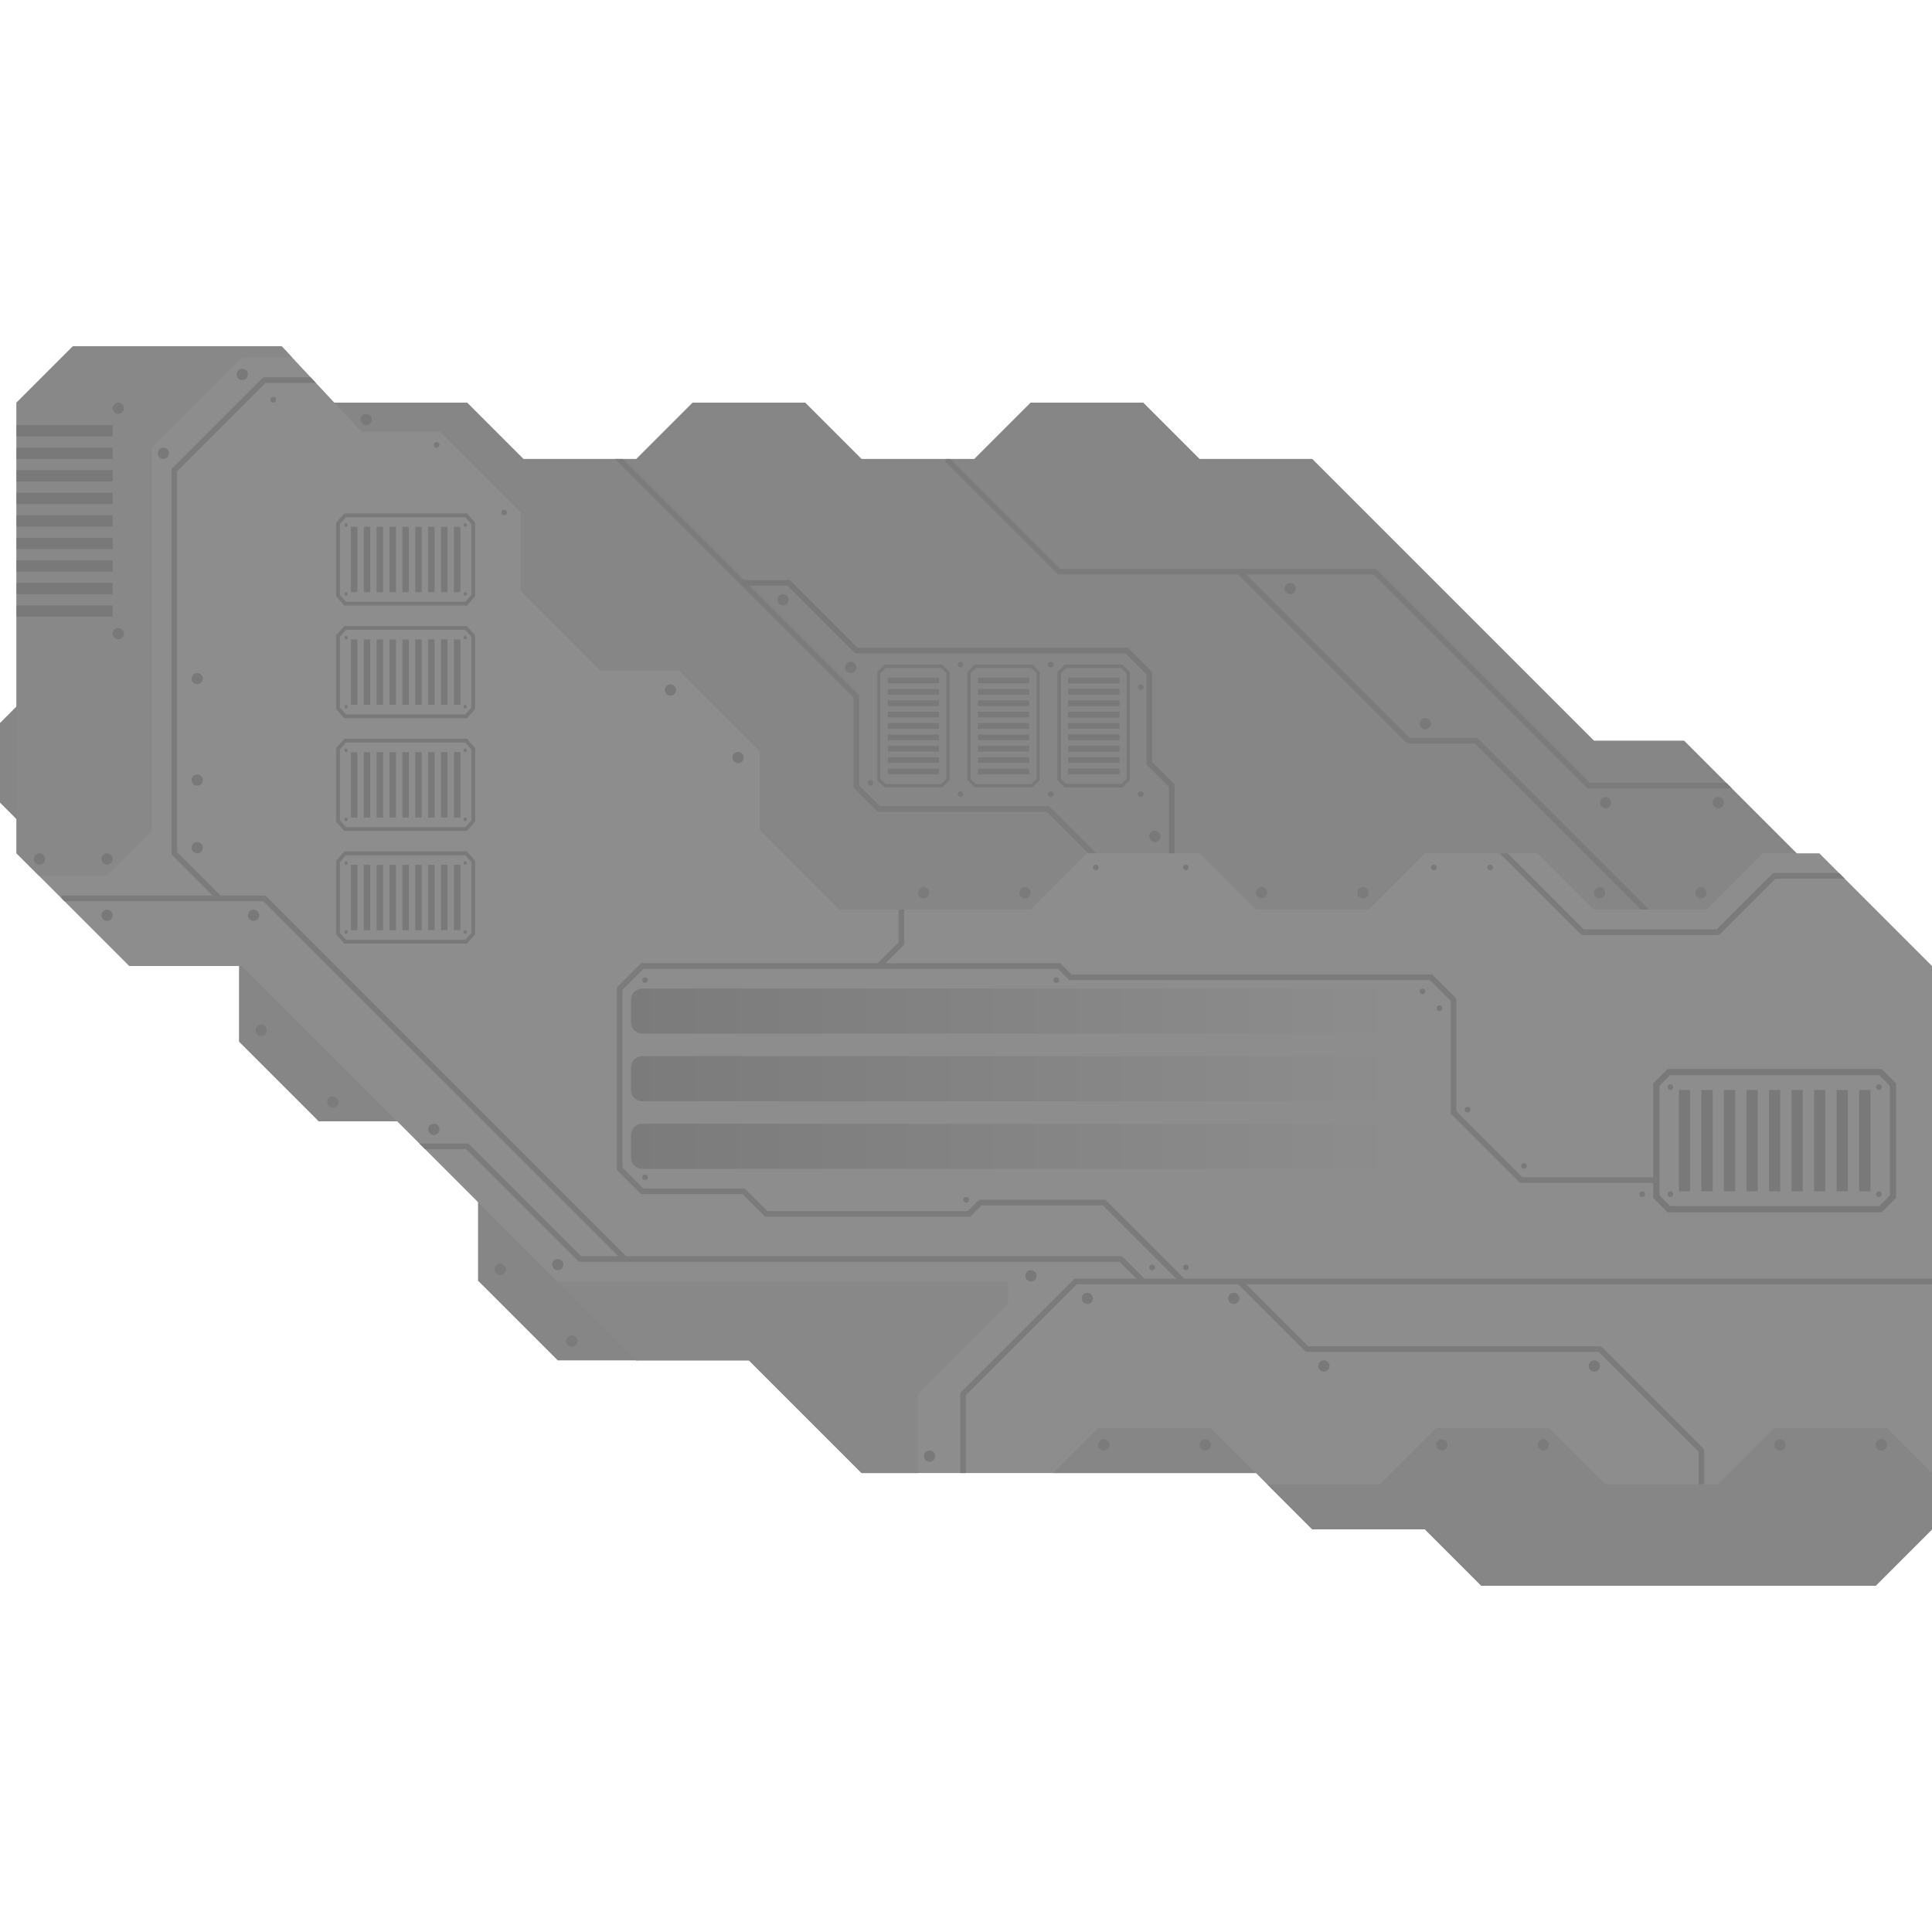 <?xml version="1.0" encoding="UTF-8" standalone="no"?><!DOCTYPE svg PUBLIC "-//W3C//DTD SVG 1.1//EN" "http://www.w3.org/Graphics/SVG/1.1/DTD/svg11.dtd"><svg width="100%" height="100%" viewBox="0 0 2000 2000" version="1.1" xmlns="http://www.w3.org/2000/svg" xmlns:xlink="http://www.w3.org/1999/xlink" xml:space="preserve" style="fill-rule:evenodd;clip-rule:evenodd;stroke-linejoin:round;stroke-miterlimit:1.5;"><path d="M659.821,1408.24l-82.477,0l-82.478,-82.478l0,-82.478l-82.478,-82.477l-82.477,0l-82.478,-82.478l0,-82.478l-82.478,-82.477l-82.477,0l-82.478,-82.478l0,-82.478l74.23,-74.23l659.821,659.822l-74.23,74.23Z" style="fill:#868686;"/><path d="M483.667,416.795l58.32,58.32l116.641,0l58.321,-58.32l116.641,0l58.32,58.32l116.641,0l58.321,-58.32l116.641,0l58.32,58.32l116.641,0l291.603,291.603l93.313,0l116.641,116.641l-11.664,116.641l-956.457,0l-583.205,-583.205l174.962,0Z" style="fill:#868686;"/><clipPath id="_clip1"><path d="M483.667,416.795l58.32,58.32l116.641,0l58.321,-58.32l116.641,0l58.32,58.32l116.641,0l58.321,-58.32l116.641,0l58.32,58.32l116.641,0l291.603,291.603l93.313,0l116.641,116.641l-11.664,116.641l-956.457,0l-583.205,-583.205l174.962,0Z"/></clipPath><g clip-path="url(#_clip1)"><path d="M571.541,405.918l314.931,314.931l0,93.313l23.328,23.328l174.962,0l104.976,104.977" style="fill:none;stroke:#7b7b7b;stroke-width:5.83px;"/><path d="M887.68,670.489l279.938,0l25.037,25.036l0,93.313l23.328,23.328l0,71.193l-0.222,1.116l-0.632,0.946l-0.946,0.632l-1.116,0.222l-1.116,-0.222l-0.946,-0.632l-0.632,-0.946l-0.222,-1.116l0,-68.777l-23.329,-23.328l0,-93.313l-21.62,-21.62l-279.938,0l-69.985,-69.984l-45.448,0l-1.116,-0.222l-0.946,-0.633l-0.632,-0.946l-0.222,-1.116l0.222,-1.115l0.632,-0.946l0.946,-0.633l1.116,-0.222l47.864,0l69.985,69.985Z" style="fill:#797979;"/><path d="M979.785,475.115l116.641,116.641l326.595,0l221.618,221.618l209.953,0" style="fill:none;stroke:#7b7b7b;stroke-width:5.83px;"/><path d="M1283.05,591.756l174.962,174.962l69.984,0l291.603,291.603" style="fill:none;stroke:#7b7b7b;stroke-width:5.83px;"/></g><path d="M1755.05,924.183c0,-3.218 2.613,-5.832 5.832,-5.832c3.219,0 5.832,2.614 5.832,5.832c0,3.219 -2.613,5.832 -5.832,5.832c-3.219,0 -5.832,-2.613 -5.832,-5.832Zm-104.977,0c0,-3.218 2.613,-5.832 5.832,-5.832c3.219,0 5.832,2.614 5.832,5.832c0,3.219 -2.613,5.832 -5.832,5.832c-3.219,0 -5.832,-2.613 -5.832,-5.832Zm-244.946,0c0,-3.218 2.613,-5.832 5.832,-5.832c3.219,0 5.832,2.614 5.832,5.832c0,3.219 -2.613,5.832 -5.832,5.832c-3.219,0 -5.832,-2.613 -5.832,-5.832Zm-104.977,0c0,-3.218 2.613,-5.832 5.832,-5.832c3.219,0 5.832,2.614 5.832,5.832c0,3.219 -2.613,5.832 -5.832,5.832c-3.219,0 -5.832,-2.613 -5.832,-5.832Zm-244.946,0c0,-3.218 2.613,-5.832 5.832,-5.832c3.219,0 5.832,2.614 5.832,5.832c0,3.219 -2.613,5.832 -5.832,5.832c-3.219,0 -5.832,-2.613 -5.832,-5.832Zm-104.977,0c0,-3.218 2.613,-5.832 5.832,-5.832c3.219,0 5.832,2.614 5.832,5.832c0,3.219 -2.613,5.832 -5.832,5.832c-3.219,0 -5.832,-2.613 -5.832,-5.832Z" style="fill:#7b7b7b;"/><path d="M587.905,1384.18c2.276,-2.276 5.972,-2.276 8.248,0c2.276,2.276 2.276,5.972 0,8.248c-2.276,2.276 -5.972,2.276 -8.248,0c-2.276,-2.276 -2.276,-5.972 0,-8.248Zm-74.229,-74.23c2.276,-2.276 5.971,-2.276 8.247,0c2.276,2.276 2.276,5.972 0,8.248c-2.276,2.276 -5.971,2.276 -8.247,0c-2.277,-2.276 -2.277,-5.972 0,-8.248Zm-173.204,-173.203c2.276,-2.276 5.972,-2.276 8.248,0c2.276,2.276 2.276,5.972 0,8.248c-2.276,2.276 -5.972,2.276 -8.248,0c-2.276,-2.276 -2.276,-5.972 0,-8.248Zm-74.229,-74.23c2.276,-2.276 5.971,-2.276 8.247,0c2.276,2.276 2.276,5.972 0,8.248c-2.276,2.276 -5.971,2.276 -8.247,0c-2.277,-2.276 -2.277,-5.972 0,-8.248Zm-173.204,-173.203c2.276,-2.276 5.972,-2.276 8.248,0c2.276,2.276 2.276,5.972 0,8.248c-2.276,2.276 -5.972,2.276 -8.248,0c-2.276,-2.276 -2.276,-5.972 0,-8.248Zm-74.229,-74.23c2.276,-2.276 5.971,-2.276 8.247,0c2.276,2.276 2.276,5.972 0,8.248c-2.276,2.276 -5.971,2.276 -8.247,0c-2.276,-2.276 -2.276,-5.972 0,-8.248Z" style="fill:#7b7b7b;"/><path d="M455.365,446.814l83.671,83.67l0,81.285l82.477,82.477l81.285,0l83.671,83.671l0,81.285l82.477,82.477l197.926,0l58.32,-58.32l116.641,0l58.321,58.32l116.641,0l58.32,-58.32l116.641,0l58.321,58.32l116.641,0l58.32,-58.32l58.321,0l116.641,116.641l0,583.205l-58.321,58.321l-408.243,0l-58.321,-58.321l-116.641,0l-58.32,-58.32l-408.244,0l-116.641,-116.641l-116.641,0l-408.243,-408.244l-116.641,0l-116.641,-116.641l0,-466.564l58.32,-58.321l216.18,0l82.477,88.34l81.285,0Z" style="fill:#8d8d8d;"/><clipPath id="_clip2"><path d="M455.365,446.814l83.671,83.67l0,81.285l82.477,82.477l81.285,0l83.671,83.671l0,81.285l82.477,82.477l197.926,0l58.32,-58.32l116.641,0l58.321,58.32l116.641,0l58.32,-58.32l116.641,0l58.321,58.32l116.641,0l58.32,-58.32l58.321,0l116.641,116.641l0,583.205l-58.321,58.321l-408.243,0l-58.321,-58.321l-116.641,0l-58.32,-58.32l-408.244,0l-116.641,-116.641l-116.641,0l-408.243,-408.244l-116.641,0l-116.641,-116.641l0,-466.564l58.32,-58.321l216.18,0l82.477,88.34l81.285,0Z"/></clipPath><g clip-path="url(#_clip2)"><path d="M1078.54,1536.55l58.32,-58.321l116.641,0l58.321,58.321l116.641,0l58.32,-58.321l116.642,0l58.32,58.321l116.641,0l58.321,-58.321l116.641,0l58.32,58.321l0,104.977l-933.128,0l0,-104.977Z" style="fill:#868686;"/><clipPath id="_clip3"><path d="M1078.54,1536.55l58.32,-58.321l116.641,0l58.321,58.321l116.641,0l58.32,-58.321l116.642,0l58.32,58.321l116.641,0l58.321,-58.321l116.641,0l58.32,58.321l0,104.977l-933.128,0l0,-104.977Z"/></clipPath><g clip-path="url(#_clip3)"><path d="M1941.68,1495.72c0,-3.218 2.614,-5.832 5.833,-5.832c3.218,0 5.832,2.614 5.832,5.832c0,3.219 -2.614,5.832 -5.832,5.832c-3.219,0 -5.833,-2.613 -5.833,-5.832Zm-104.976,0c0,-3.218 2.613,-5.832 5.832,-5.832c3.218,0 5.832,2.614 5.832,5.832c0,3.219 -2.614,5.832 -5.832,5.832c-3.219,0 -5.832,-2.613 -5.832,-5.832Zm-244.947,0c0,-3.218 2.614,-5.832 5.832,-5.832c3.219,0 5.833,2.614 5.833,5.832c0,3.219 -2.614,5.832 -5.833,5.832c-3.218,0 -5.832,-2.613 -5.832,-5.832Zm-104.977,0c0,-3.218 2.614,-5.832 5.833,-5.832c3.218,0 5.832,2.614 5.832,5.832c0,3.219 -2.614,5.832 -5.832,5.832c-3.219,0 -5.833,-2.613 -5.833,-5.832Zm-244.946,0c0,-3.218 2.614,-5.832 5.832,-5.832c3.219,0 5.832,2.614 5.832,5.832c0,3.219 -2.613,5.832 -5.832,5.832c-3.218,0 -5.832,-2.613 -5.832,-5.832Zm-104.977,0c0,-3.218 2.614,-5.832 5.832,-5.832c3.219,0 5.832,2.614 5.832,5.832c0,3.219 -2.613,5.832 -5.832,5.832c-3.218,0 -5.832,-2.613 -5.832,-5.832Z" style="fill:#7b7b7b;"/></g><path d="M996.887,1524.88l0,-81.649l116.641,-116.641l886.472,0" style="fill:none;stroke:#7b7b7b;stroke-width:5.83px;"/><path d="M1183.51,1326.6l-23.328,-23.328l-559.877,0l-116.641,-116.641l-58.321,0" style="fill:none;stroke:#7b7b7b;stroke-width:5.83px;"/><path d="M646.964,1303.27l-373.251,-373.252l-209.954,0" style="fill:none;stroke:#7b7b7b;stroke-width:5.83px;"/><path d="M1918.35,906.687l-81.648,0l-58.321,58.321l-139.969,0l-139.969,-139.97" style="fill:none;stroke:#7b7b7b;stroke-width:5.83px;"/><path d="M227.056,930.015l-46.656,-46.656l0,-396.58l93.313,-93.312l116.641,0" style="fill:none;stroke:#7b7b7b;stroke-width:5.83px;"/><path d="M934.244,938.985l0.946,0.633l0.632,0.946l0.222,1.115l0,36.201l-25.036,25.036l-244.946,0l-21.62,21.62l0,184.21l21.62,21.62l104.977,0l23.328,23.328l207.538,0l11.664,-11.664l130.721,0l82.503,82.503l0.632,0.946l0.222,1.116l-0.222,1.116l-0.632,0.946l-0.946,0.632l-1.116,0.222l-1.116,-0.222l-0.946,-0.632l-80.795,-80.795l-125.889,0l-11.664,11.664l-212.37,0l-23.328,-23.328l-104.977,0l-25.036,-25.036l0,-189.042l25.036,-25.036l244.946,0l21.62,-21.62l0,-33.785l0.222,-1.115l0.632,-0.946l0.946,-0.633l1.116,-0.222l1.116,0.222Z" style="fill:#7b7b7b;"/><path d="M1283.05,1326.6l69.985,69.984l303.267,0l104.977,104.977l0,34.993" style="fill:none;stroke:#7b7b7b;stroke-width:5.83px;"/><path d="M-17.89,906.687l128.305,0l46.657,-46.656l0,-396.58l93.313,-93.313l69.984,0l-1.166,-48.989l-348.757,2.333l0,559.877l11.664,23.328" style="fill:#888;"/><path d="M950.231,1524.88l0,-81.649l93.313,-93.313l0,-23.328l-559.877,0l349.923,349.923l116.641,-151.633" style="fill:#888;"/><path d="M116.641,626.749l0,11.664l-104.977,0l0,-11.664l104.977,0Zm-104.977,-23.328l104.977,0l0,11.664l-104.977,0l0,-11.664Zm0,-23.329l104.977,0l0,11.664l-104.977,0l0,-11.664Zm0,-23.328l104.977,0l0,11.664l-104.977,0l0,-11.664Zm0,-23.328l104.977,0l0,11.664l-104.977,0l0,-11.664Zm0,-23.328l104.977,0l0,11.664l-104.977,0l0,-11.664Zm0,-23.329l104.977,0l0,11.665l-104.977,0l0,-11.665Zm0,-23.328l104.977,0l0,11.664l-104.977,0l0,-11.664Zm0,-23.328l104.977,0l0,11.664l-104.977,0l0,-11.664Z" style="fill:#797979;"/><path d="M1749.62,1233.28l-11.664,0l0,-104.977l11.664,0l0,104.977Zm23.329,-104.977l0,104.977l-11.664,0l0,-104.977l11.664,0Zm23.328,0l0,104.977l-11.664,0l0,-104.977l11.664,0Zm23.328,0l0,104.977l-11.664,0l0,-104.977l11.664,0Zm23.328,0l0,104.977l-11.664,0l0,-104.977l11.664,0Zm23.328,0l0,104.977l-11.664,0l0,-104.977l11.664,0Zm23.329,0l0,104.977l-11.664,0l0,-104.977l11.664,0Zm23.328,0l0,104.977l-11.664,0l0,-104.977l11.664,0Zm23.328,0l0,104.977l-11.664,0l0,-104.977l11.664,0Z" style="fill:#797979;"/><path d="M1962.79,1121.44l0,118.697l-13.836,13.836l-0.152,0.129l-0.147,0.135l-0.056,0.037l-0.051,0.043l-0.171,0.102l-0.168,0.11l-0.061,0.026l-0.057,0.035l-0.186,0.072l-0.183,0.08l-0.065,0.017l-0.062,0.024l-0.195,0.041l-0.194,0.049l-0.067,0.006l-0.065,0.013l-0.199,0.009l-0.2,0.016l-220.497,0l-14.78,-14.78l0,-118.697l14.78,-14.78l221.832,0l14.78,14.78Zm-17.45,-8.334l-216.492,0l-11.004,11.004l0,113.357l11.004,11.004l216.492,0l11.004,-11.004l0,-113.357l-11.004,-11.004Z" style="fill:#797979;"/></g><g><path d="M919.096,707.398l0,-5.888l52.989,0l0,5.888l-52.989,0Zm52.989,11.775l-52.989,0l0,-5.888l52.989,0l0,5.888Zm0,11.775l-52.989,0l0,-5.888l52.989,0l0,5.888Zm0,11.775l-52.989,0l0,-5.887l52.989,0l0,5.887Zm0,11.775l-52.989,0l0,-5.887l52.989,0l0,5.887Zm0,11.776l-52.989,0l0,-5.888l52.989,0l0,5.888Zm0,11.775l-52.989,0l0,-5.888l52.989,0l0,5.888Zm0,11.775l-52.989,0l0,-5.888l52.989,0l0,5.888Zm0,11.775l-52.989,0l0,-5.887l52.989,0l0,5.887Z" style="fill:#797979;"/><path d="M983.008,695.568l0,111.973l-7.461,7.46l-59.914,0l-6.983,-6.984l-0.065,-0.077l-0.069,-0.074l-0.018,-0.028l-0.022,-0.026l-0.052,-0.086l-0.055,-0.085l-0.013,-0.031l-0.018,-0.028l-0.036,-0.094l-0.041,-0.093l-0.008,-0.032l-0.012,-0.032l-0.021,-0.098l-0.025,-0.098l-0.002,-0.034l-0.007,-0.033l-0.004,-0.101l-0.009,-0.1l0,-111.299l7.46,-7.46l59.914,0l7.461,7.46Zm-66.027,-4.206l-5.554,5.554l0,109.277l5.554,5.555l57.219,0l5.554,-5.555l0,-109.277l-5.554,-5.554l-57.219,0Z" style="fill:#797979;"/></g><g><path d="M1012.41,707.398l0,-5.888l52.988,0l0,5.888l-52.988,0Zm52.988,11.775l-52.988,0l0,-5.888l52.988,0l0,5.888Zm0,11.775l-52.988,0l0,-5.888l52.988,0l0,5.888Zm0,11.775l-52.988,0l0,-5.887l52.988,0l0,5.887Zm0,11.775l-52.988,0l0,-5.887l52.988,0l0,5.887Zm0,11.776l-52.988,0l0,-5.888l52.988,0l0,5.888Zm0,11.775l-52.988,0l0,-5.888l52.988,0l0,5.888Zm0,11.775l-52.988,0l0,-5.888l52.988,0l0,5.888Zm0,11.775l-52.988,0l0,-5.887l52.988,0l0,5.887Z" style="fill:#797979;"/><path d="M1076.32,695.568l0,111.973l-7.46,7.46l-59.914,0l-6.983,-6.984l-0.066,-0.077l-0.068,-0.074l-0.018,-0.028l-0.022,-0.026l-0.052,-0.086l-0.055,-0.085l-0.013,-0.031l-0.018,-0.028l-0.036,-0.094l-0.041,-0.093l-0.008,-0.032l-0.012,-0.032l-0.021,-0.098l-0.025,-0.098l-0.003,-0.034l-0.006,-0.033l-0.005,-0.101l-0.008,-0.1l0,-111.299l7.46,-7.46l59.914,0l7.46,7.46Zm-66.026,-4.206l-5.554,5.554l0,109.277l5.554,5.555l57.218,0l5.555,-5.555l0,-109.277l-5.555,-5.554l-57.218,0Z" style="fill:#797979;"/></g><g><path d="M1105.72,707.398l0,-5.888l52.988,0l0,5.888l-52.988,0Zm52.988,11.775l-52.988,0l0,-5.888l52.988,0l0,5.888Zm0,11.775l-52.988,0l0,-5.888l52.988,0l0,5.888Zm0,11.775l-52.988,0l0,-5.887l52.988,0l0,5.887Zm0,11.775l-52.988,0l0,-5.887l52.988,0l0,5.887Zm0,11.776l-52.988,0l0,-5.888l52.988,0l0,5.888Zm0,11.775l-52.988,0l0,-5.888l52.988,0l0,5.888Zm0,11.775l-52.988,0l0,-5.888l52.988,0l0,5.888Zm0,11.775l-52.988,0l0,-5.887l52.988,0l0,5.887Z" style="fill:#797979;"/><path d="M1169.63,695.568l0,111.973l-7.46,7.46l-59.914,0l-6.984,-6.984l-0.065,-0.077l-0.068,-0.074l-0.019,-0.028l-0.021,-0.026l-0.052,-0.086l-0.055,-0.085l-0.014,-0.031l-0.017,-0.028l-0.037,-0.094l-0.04,-0.093l-0.008,-0.032l-0.013,-0.032l-0.02,-0.098l-0.025,-0.098l-0.003,-0.034l-0.007,-0.033l-0.004,-0.1l-0.008,-0.101l0,-111.299l7.46,-7.46l59.914,0l7.46,7.46Zm-66.026,-4.206l-5.555,5.554l0,109.277l5.555,5.555l57.218,0l5.555,-5.555l0,-109.277l-5.555,-5.554l-57.218,0Z" style="fill:#797979;"/></g><g><path d="M1105.72,707.398l0,-5.888l52.988,0l0,5.888l-52.988,0Zm52.988,11.775l-52.988,0l0,-5.888l52.988,0l0,5.888Zm0,11.775l-52.988,0l0,-5.888l52.988,0l0,5.888Zm0,11.775l-52.988,0l0,-5.887l52.988,0l0,5.887Zm0,11.775l-52.988,0l0,-5.887l52.988,0l0,5.887Zm0,11.776l-52.988,0l0,-5.888l52.988,0l0,5.888Zm0,11.775l-52.988,0l0,-5.888l52.988,0l0,5.888Zm0,11.775l-52.988,0l0,-5.888l52.988,0l0,5.888Zm0,11.775l-52.988,0l0,-5.887l52.988,0l0,5.887Z" style="fill:#797979;"/><path d="M1169.63,695.568l0,111.973l-7.46,7.46l-59.914,0l-6.984,-6.984l-0.065,-0.077l-0.068,-0.074l-0.019,-0.028l-0.021,-0.026l-0.052,-0.086l-0.055,-0.085l-0.014,-0.031l-0.017,-0.028l-0.037,-0.094l-0.04,-0.093l-0.008,-0.032l-0.013,-0.032l-0.02,-0.098l-0.025,-0.098l-0.003,-0.034l-0.007,-0.033l-0.004,-0.1l-0.008,-0.101l0,-111.299l7.46,-7.46l59.914,0l7.46,7.46Zm-66.026,-4.206l-5.555,5.554l0,109.277l5.555,5.555l57.218,0l5.555,-5.555l0,-109.277l-5.555,-5.554l-57.218,0Z" style="fill:#797979;"/></g><g><circle cx="122.473" cy="422.627" r="5.832" style="fill:#797979;"/><circle cx="122.473" cy="655.909" r="5.832" style="fill:#797979;"/><circle cx="250.778" cy="387.635" r="5.832" style="fill:#797979;"/><circle cx="169.129" cy="469.283" r="5.832" style="fill:#797979;"/><circle cx="110.809" cy="947.512" r="5.832" style="fill:#797979;"/><circle cx="262.442" cy="947.512" r="5.832" style="fill:#797979;"/><circle cx="449.068" cy="1169.13" r="5.832" style="fill:#797979;"/><circle cx="577.373" cy="1309.1" r="5.832" style="fill:#797979;"/><circle cx="1067.27" cy="1320.76" r="5.832" style="fill:#797979;"/><circle cx="962.288" cy="1507.39" r="5.832" style="fill:#797979;"/><circle cx="1277.22" cy="1344.09" r="5.832" style="fill:#797979;"/><circle cx="1125.59" cy="1344.09" r="5.832" style="fill:#797979;"/><circle cx="1650.47" cy="1414.08" r="5.832" style="fill:#797979;"/><circle cx="1370.53" cy="1414.08" r="5.832" style="fill:#797979;"/><circle cx="1729.2" cy="1236.2" r="2.916" style="fill:#797979;"/><circle cx="1729.2" cy="1125.39" r="2.916" style="fill:#797979;"/><circle cx="1944.99" cy="1125.39" r="2.916" style="fill:#797979;"/><circle cx="1944.99" cy="1236.2" r="2.916" style="fill:#797979;"/><circle cx="204.122" cy="877.527" r="5.832" style="fill:#797979;"/><circle cx="204.122" cy="702.565" r="5.832" style="fill:#797979;"/><circle cx="204.122" cy="807.542" r="5.832" style="fill:#797979;"/><circle cx="40.824" cy="889.191" r="5.832" style="fill:#797979;"/><circle cx="110.809" cy="889.191" r="5.832" style="fill:#797979;"/><circle cx="379.083" cy="434.291" r="5.832" style="fill:#797979;"/><circle cx="810.655" cy="620.917" r="5.832" style="fill:#797979;"/><circle cx="1195.57" cy="865.863" r="5.832" style="fill:#797979;"/><circle cx="880.64" cy="690.901" r="5.832" style="fill:#797979;"/><circle cx="994.365" cy="822.122" r="2.916" style="fill:#797979;"/><circle cx="994.365" cy="687.985" r="2.916" style="fill:#797979;"/><circle cx="1087.68" cy="687.985" r="2.916" style="fill:#797979;"/><circle cx="1087.68" cy="822.122" r="2.916" style="fill:#797979;"/><circle cx="1180.99" cy="822.122" r="2.916" style="fill:#797979;"/><circle cx="1180.99" cy="711.313" r="2.916" style="fill:#797979;"/><circle cx="901.052" cy="810.458" r="2.916" style="fill:#797979;"/><circle cx="1335.54" cy="609.253" r="5.832" style="fill:#797979;"/><circle cx="1475.51" cy="749.222" r="5.832" style="fill:#797979;"/><circle cx="1662.13" cy="830.871" r="5.832" style="fill:#797979;"/><circle cx="1778.78" cy="830.871" r="5.832" style="fill:#797979;"/><circle cx="1484.26" cy="897.939" r="2.916" style="fill:#797979;"/><circle cx="1542.58" cy="897.939" r="2.916" style="fill:#797979;"/><circle cx="1134.33" cy="897.939" r="2.916" style="fill:#797979;"/><circle cx="1227.65" cy="897.939" r="2.916" style="fill:#797979;"/><circle cx="694.014" cy="714.229" r="5.832" style="fill:#797979;"/><circle cx="763.999" cy="784.214" r="5.832" style="fill:#797979;"/><circle cx="451.984" cy="460.535" r="2.916" style="fill:#797979;"/><circle cx="521.969" cy="530.52" r="2.916" style="fill:#797979;"/><circle cx="282.854" cy="413.879" r="2.916" style="fill:#797979;"/><circle cx="667.77" cy="1218.7" r="2.916" style="fill:#797979;"/></g><g><ellipse cx="481.561" cy="543.434" rx="1.666" ry="1.881" style="fill:#797979;"/><ellipse cx="481.561" cy="614.909" rx="1.666" ry="1.881" style="fill:#797979;"/><ellipse cx="358.255" cy="614.909" rx="1.666" ry="1.881" style="fill:#797979;"/><ellipse cx="358.255" cy="543.434" rx="1.666" ry="1.881" style="fill:#797979;"/><path d="M469.897,545.315l6.665,0l0,67.713l-6.665,0l0,-67.713Zm-13.331,67.713l0,-67.713l6.666,0l0,67.713l-6.666,0Zm-13.33,0l0,-67.713l6.665,0l0,67.713l-6.665,0Zm-13.33,0l0,-67.713l6.665,0l0,67.713l-6.665,0Zm-13.331,0l0,-67.713l6.665,0l0,67.713l-6.665,0Zm-13.33,0l0,-67.713l6.665,0l0,67.713l-6.665,0Zm-13.331,0l0,-67.713l6.665,0l0,67.713l-6.665,0Zm-13.33,0l0,-67.713l6.665,0l0,67.713l-6.665,0Zm-13.331,0l0,-67.713l6.666,0l0,67.713l-6.666,0Z" style="fill:#797979;"/><path d="M491.856,541.007l0,76.329l-8.447,9.535l-127.003,0l-8.447,-9.535l0,-76.329l7.861,-8.873l0.013,-0.013l0.012,-0.015l0.106,-0.097l0.103,-0.1l0.016,-0.01l0.014,-0.013l0.12,-0.078l0.118,-0.081l0.017,-0.008l0.016,-0.01l0.132,-0.058l0.13,-0.06l0.018,-0.005l0.017,-0.008l0.139,-0.035l0.139,-0.038l0.018,-0.002l0.019,-0.004l0.143,-0.012l0.142,-0.015l0.019,0.002l0.019,-0.002l126.119,0l8.447,9.535Zm-139.969,74.84l6.287,7.096l123.468,0l6.286,-7.096l0,-73.351l-6.286,-7.096l-123.468,0l-6.287,7.096l0,73.351Z" style="fill:#797979;"/></g><g><ellipse cx="481.561" cy="660.075" rx="1.666" ry="1.881" style="fill:#797979;"/><ellipse cx="481.561" cy="731.55" rx="1.666" ry="1.881" style="fill:#797979;"/><ellipse cx="358.255" cy="731.55" rx="1.666" ry="1.881" style="fill:#797979;"/><ellipse cx="358.255" cy="660.075" rx="1.666" ry="1.881" style="fill:#797979;"/><path d="M469.897,661.956l6.665,0l0,67.713l-6.665,0l0,-67.713Zm-13.331,67.713l0,-67.713l6.666,0l0,67.713l-6.666,0Zm-13.33,0l0,-67.713l6.665,0l0,67.713l-6.665,0Zm-13.33,0l0,-67.713l6.665,0l0,67.713l-6.665,0Zm-13.331,0l0,-67.713l6.665,0l0,67.713l-6.665,0Zm-13.33,0l0,-67.713l6.665,0l0,67.713l-6.665,0Zm-13.331,0l0,-67.713l6.665,0l0,67.713l-6.665,0Zm-13.33,0l0,-67.713l6.665,0l0,67.713l-6.665,0Zm-13.331,0l0,-67.713l6.666,0l0,67.713l-6.666,0Z" style="fill:#797979;"/><path d="M491.856,657.648l0,76.329l-8.447,9.535l-127.003,0l-8.447,-9.535l0,-76.329l7.861,-8.873l0.013,-0.013l0.012,-0.015l0.106,-0.097l0.103,-0.1l0.016,-0.01l0.014,-0.013l0.12,-0.078l0.118,-0.081l0.017,-0.008l0.016,-0.01l0.132,-0.058l0.13,-0.06l0.018,-0.005l0.017,-0.008l0.139,-0.035l0.139,-0.038l0.018,-0.002l0.019,-0.004l0.143,-0.012l0.142,-0.015l0.019,0.002l0.019,-0.002l126.119,0l8.447,9.535Zm-139.969,74.84l6.287,7.096l123.468,0l6.286,-7.096l0,-73.351l-6.286,-7.096l-123.468,0l-6.287,7.096l0,73.351Z" style="fill:#797979;"/></g><g><ellipse cx="481.561" cy="776.716" rx="1.666" ry="1.881" style="fill:#797979;"/><ellipse cx="481.561" cy="848.191" rx="1.666" ry="1.881" style="fill:#797979;"/><ellipse cx="358.255" cy="848.191" rx="1.666" ry="1.881" style="fill:#797979;"/><ellipse cx="358.255" cy="776.716" rx="1.666" ry="1.881" style="fill:#797979;"/><path d="M469.897,778.597l6.665,0l0,67.713l-6.665,0l0,-67.713Zm-13.331,67.713l0,-67.713l6.666,0l0,67.713l-6.666,0Zm-13.33,0l0,-67.713l6.665,0l0,67.713l-6.665,0Zm-13.33,0l0,-67.713l6.665,0l0,67.713l-6.665,0Zm-13.331,0l0,-67.713l6.665,0l0,67.713l-6.665,0Zm-13.33,0l0,-67.713l6.665,0l0,67.713l-6.665,0Zm-13.331,0l0,-67.713l6.665,0l0,67.713l-6.665,0Zm-13.33,0l0,-67.713l6.665,0l0,67.713l-6.665,0Zm-13.331,0l0,-67.713l6.666,0l0,67.713l-6.666,0Z" style="fill:#797979;"/><path d="M491.856,774.289l0,76.329l-8.447,9.535l-127.003,0l-8.447,-9.535l0,-76.329l7.861,-8.873l0.013,-0.013l0.012,-0.015l0.106,-0.097l0.103,-0.1l0.016,-0.01l0.014,-0.013l0.12,-0.078l0.118,-0.081l0.017,-0.008l0.016,-0.01l0.132,-0.058l0.13,-0.06l0.018,-0.005l0.017,-0.008l0.139,-0.035l0.139,-0.038l0.018,-0.002l0.019,-0.004l0.143,-0.012l0.142,-0.015l0.019,0.002l0.019,-0.002l126.119,0l8.447,9.535Zm-139.969,74.84l6.287,7.096l123.468,0l6.286,-7.096l0,-73.351l-6.286,-7.096l-123.468,0l-6.287,7.096l0,73.351Z" style="fill:#797979;"/></g><g><ellipse cx="481.561" cy="893.357" rx="1.666" ry="1.881" style="fill:#797979;"/><ellipse cx="481.561" cy="964.832" rx="1.666" ry="1.881" style="fill:#797979;"/><ellipse cx="358.255" cy="964.832" rx="1.666" ry="1.881" style="fill:#797979;"/><ellipse cx="358.255" cy="893.357" rx="1.666" ry="1.881" style="fill:#797979;"/><path d="M469.897,895.238l6.665,0l0,67.713l-6.665,0l0,-67.713Zm-13.331,67.713l0,-67.713l6.666,0l0,67.713l-6.666,0Zm-13.33,0l0,-67.713l6.665,0l0,67.713l-6.665,0Zm-13.33,0l0,-67.713l6.665,0l0,67.713l-6.665,0Zm-13.331,0l0,-67.713l6.665,0l0,67.713l-6.665,0Zm-13.33,0l0,-67.713l6.665,0l0,67.713l-6.665,0Zm-13.331,0l0,-67.713l6.665,0l0,67.713l-6.665,0Zm-13.33,0l0,-67.713l6.665,0l0,67.713l-6.665,0Zm-13.331,0l0,-67.713l6.666,0l0,67.713l-6.666,0Z" style="fill:#797979;"/><path d="M491.856,890.93l0,76.329l-8.447,9.535l-127.003,0l-8.447,-9.535l0,-76.329l7.861,-8.873l0.013,-0.013l0.012,-0.015l0.106,-0.097l0.103,-0.1l0.016,-0.01l0.014,-0.013l0.12,-0.078l0.118,-0.081l0.017,-0.008l0.016,-0.01l0.132,-0.058l0.13,-0.06l0.018,-0.005l0.017,-0.008l0.139,-0.035l0.139,-0.038l0.018,-0.002l0.019,-0.004l0.143,-0.012l0.142,-0.015l0.019,0.002l0.019,-0.002l126.119,0l8.447,9.535Zm-139.969,74.84l6.287,7.096l123.468,0l6.286,-7.096l0,-73.351l-6.286,-7.096l-123.468,0l-6.287,7.096l0,73.351Z" style="fill:#797979;"/></g><path d="M664.854,1139.97c-6.438,0 -11.664,-5.226 -11.664,-11.664l0,-23.328c0,-6.438 5.226,-11.664 11.664,-11.664l781.495,0l0,46.656l-781.495,0Z" style="fill:url(#_Linear4);"/><path d="M664.854,1069.99c-6.438,0 -11.664,-5.227 -11.664,-11.664l0,-23.329c0,-6.437 5.226,-11.664 11.664,-11.664l781.495,0l0,46.657l-781.495,0Z" style="fill:url(#_Linear5);"/><path d="M664.854,1209.95c-6.438,0 -11.664,-5.227 -11.664,-11.664l0,-23.328c0,-6.438 5.226,-11.664 11.664,-11.665l781.495,0l0,46.657l-781.495,0Z" style="fill:url(#_Linear6);"/><path d="M1109.3,1008.75l373.251,0l25.036,25.036l0,116.641l68.277,68.277l138.761,0l1.116,0.222l0.946,0.632l0.632,0.946l0.222,1.116l-0.222,1.116l-0.632,0.946l-0.946,0.632l-1.116,0.222l-141.177,0l-71.693,-71.693l0,-116.641l-21.62,-21.62l-373.251,0l-11.664,-11.664l-185.418,0l-1.116,-0.222l-0.946,-0.632l-0.632,-0.946l-0.222,-1.116l0.222,-1.116l0.632,-0.946l0.946,-0.632l1.116,-0.222l187.834,0l11.664,11.664Z" style="fill:#7b7b7b;"/><circle cx="667.77" cy="1014.58" r="2.916" style="fill:#797979;"/><circle cx="1093.51" cy="1014.58" r="2.916" style="fill:#797979;"/><circle cx="1000.2" cy="1242.03" r="2.916" style="fill:#797979;"/><circle cx="1192.65" cy="1312.02" r="2.916" style="fill:#797979;"/><circle cx="1227.65" cy="1312.02" r="2.916" style="fill:#797979;"/><circle cx="1472.59" cy="1026.24" r="2.916" style="fill:#797979;"/><circle cx="1490.09" cy="1043.74" r="2.916" style="fill:#797979;"/><circle cx="1519.25" cy="1148.72" r="2.916" style="fill:#797979;"/><circle cx="1577.57" cy="1207.04" r="2.916" style="fill:#797979;"/><circle cx="1700.04" cy="1236.2" r="2.916" style="fill:#797979;"/><defs><linearGradient id="_Linear4" x1="0" y1="0" x2="1" y2="0" gradientUnits="userSpaceOnUse" gradientTransform="matrix(793.159,0,0,793.159,653.19,1116.64)"><stop offset="0" style="stop-color:#7b7b7b;stop-opacity:1"/><stop offset="1" style="stop-color:#8d8d8d;stop-opacity:1"/></linearGradient><linearGradient id="_Linear5" x1="0" y1="0" x2="1" y2="0" gradientUnits="userSpaceOnUse" gradientTransform="matrix(793.159,0,0,793.159,653.19,1116.64)"><stop offset="0" style="stop-color:#7b7b7b;stop-opacity:1"/><stop offset="1" style="stop-color:#8d8d8d;stop-opacity:1"/></linearGradient><linearGradient id="_Linear6" x1="0" y1="0" x2="1" y2="0" gradientUnits="userSpaceOnUse" gradientTransform="matrix(793.159,0,0,793.159,653.19,1116.64)"><stop offset="0" style="stop-color:#7b7b7b;stop-opacity:1"/><stop offset="1" style="stop-color:#8d8d8d;stop-opacity:1"/></linearGradient></defs></svg>